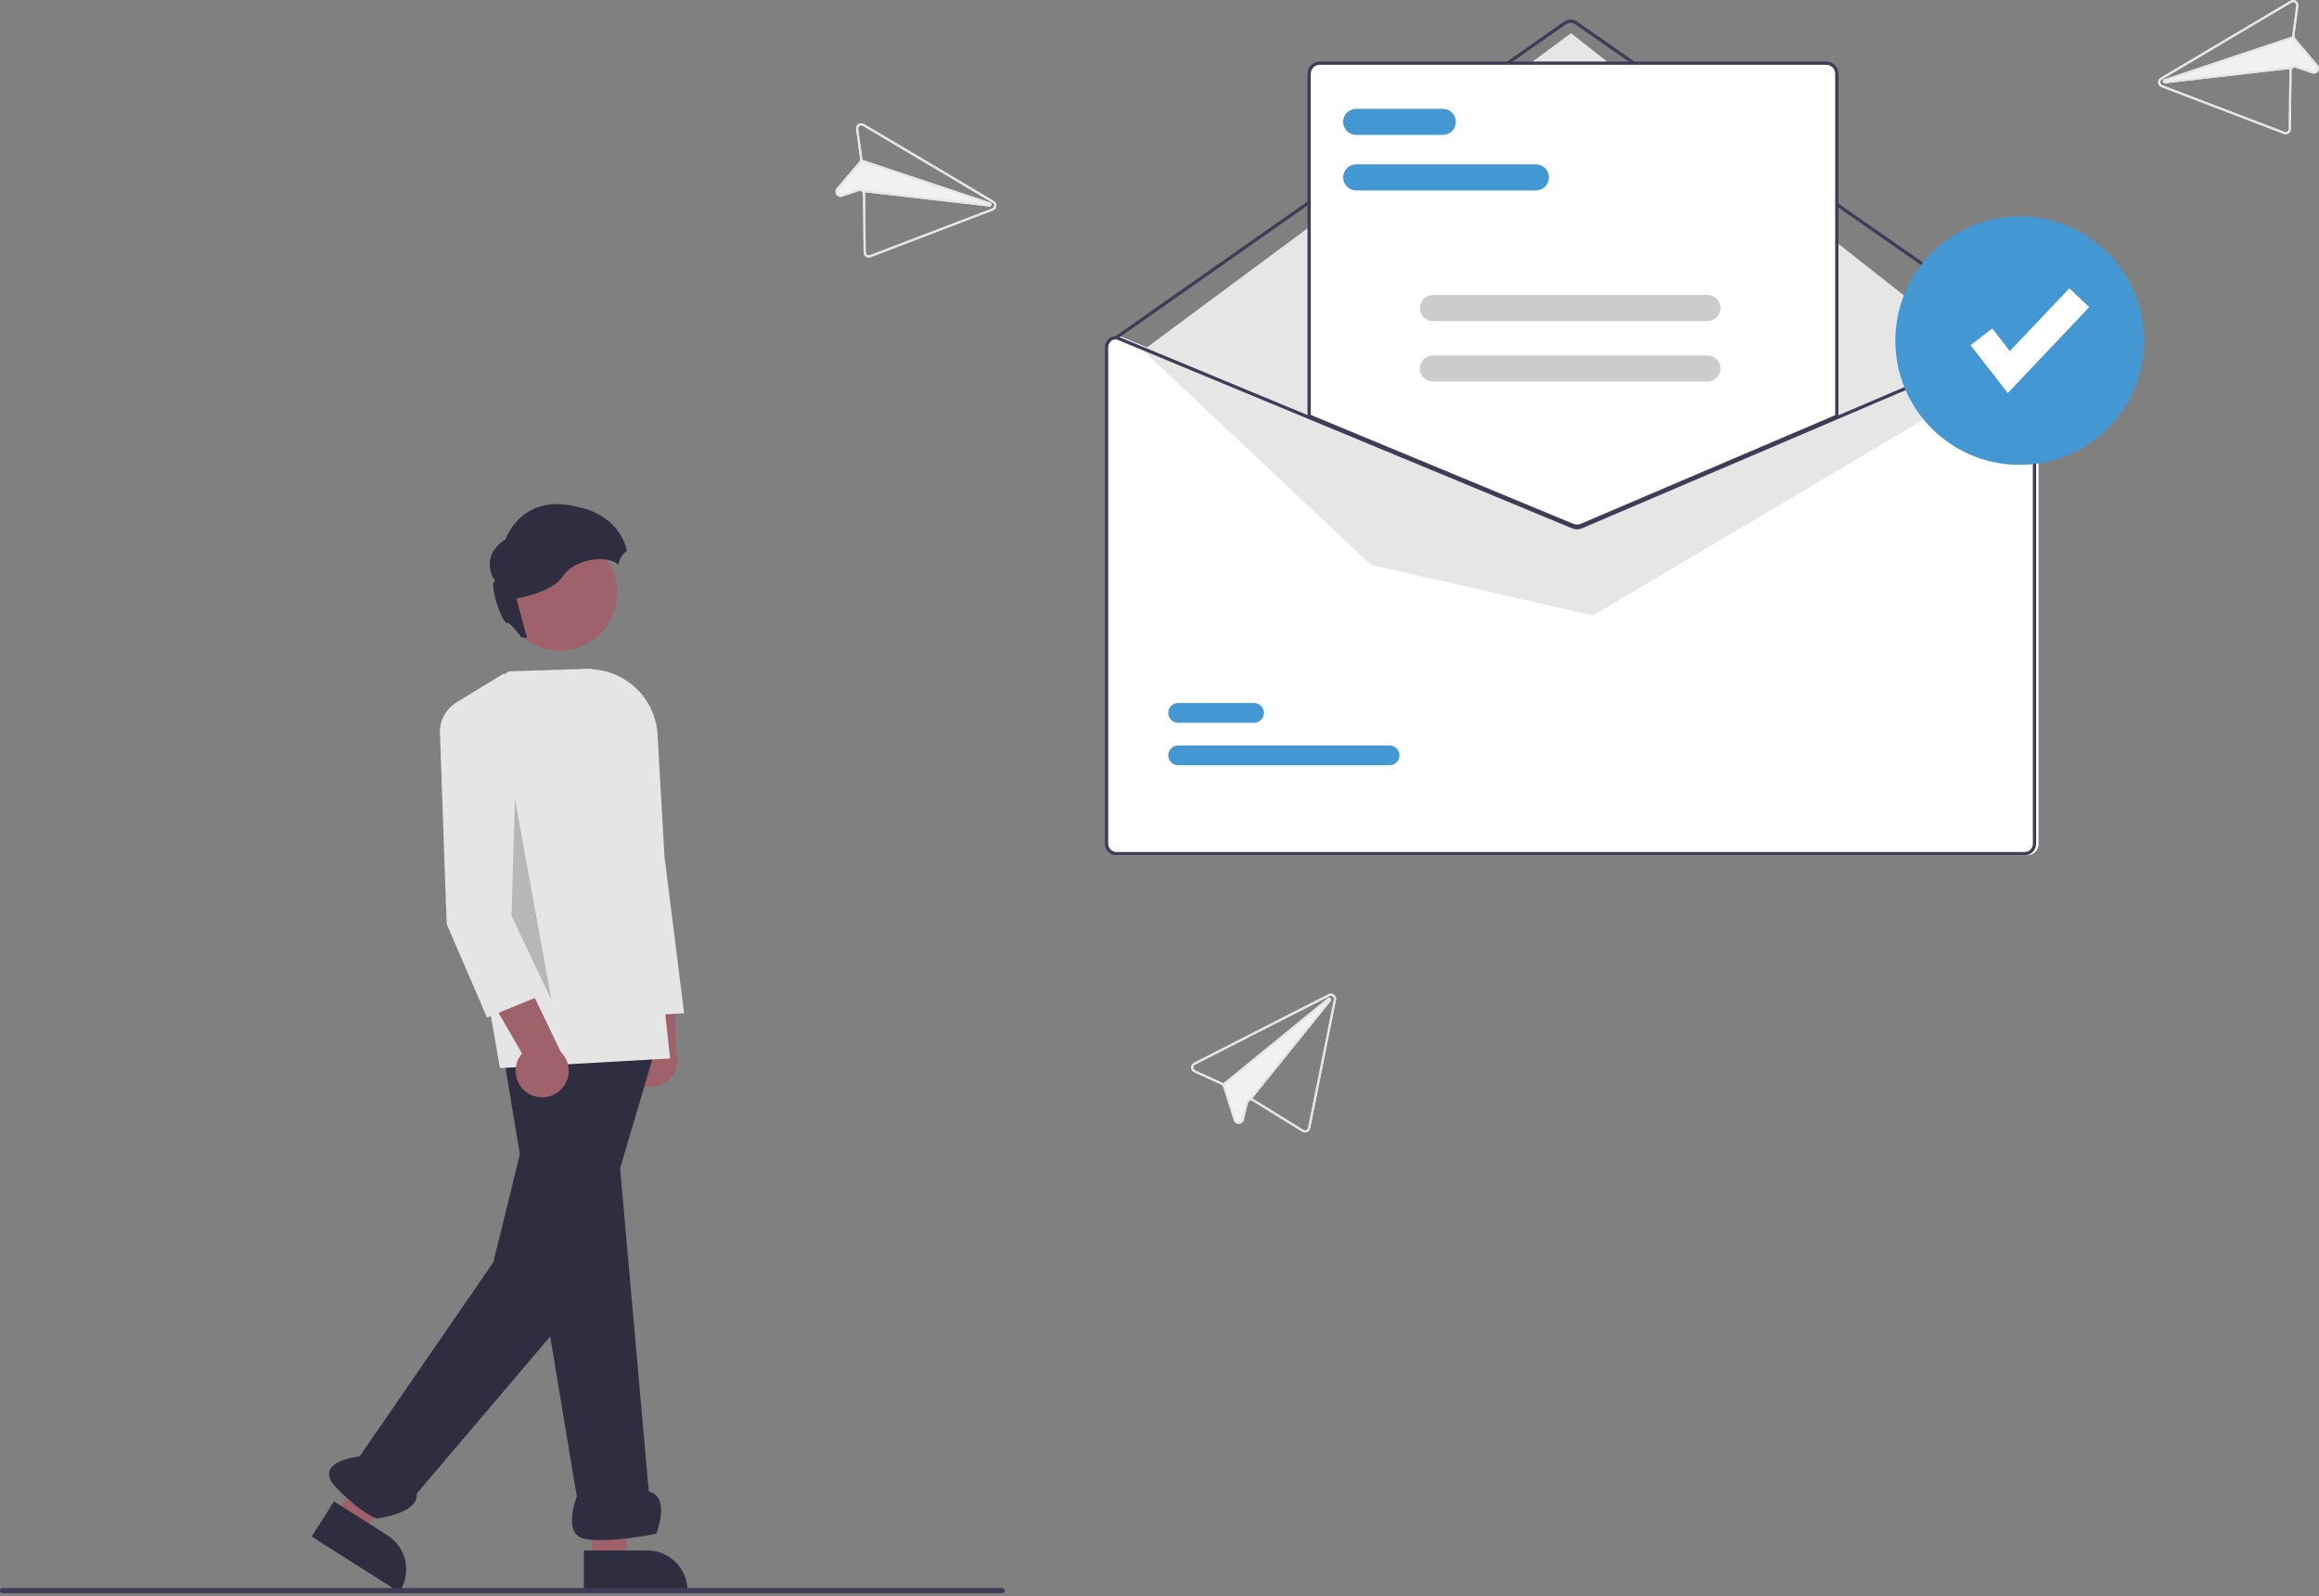 <svg width="459" height="316" viewBox="0 0 459 316" fill="none" xmlns="http://www.w3.org/2000/svg">
<rect x="0" y="0" width="459" height="316" fill="#808080" stroke="none"/>
<g clip-path="url(#clip0_19_298)">
<path d="M401.233 66.502H401.169L364.048 82.353L313.258 104.04C313.06 104.124 312.847 104.167 312.631 104.168C312.416 104.169 312.203 104.128 312.003 104.047L259.604 82.307L221.57 66.528L221.512 66.502H221.448C220.848 66.502 220.272 66.741 219.848 67.165C219.423 67.59 219.185 68.165 219.184 68.765V167.065C219.185 167.665 219.423 168.241 219.848 168.665C220.272 169.09 220.848 169.328 221.448 169.329H401.233C401.834 169.328 402.409 169.09 402.833 168.665C403.258 168.241 403.496 167.665 403.497 167.065V68.765C403.496 68.165 403.258 67.59 402.833 67.165C402.409 66.741 401.834 66.502 401.233 66.502Z" fill="white"/>
<path d="M401.395 67.148C401.329 67.148 401.264 67.128 401.21 67.09L311.783 4.811C311.511 4.622 311.188 4.521 310.857 4.522C310.525 4.523 310.202 4.624 309.931 4.814L221.148 67.09C221.078 67.139 220.991 67.158 220.907 67.143C220.823 67.128 220.748 67.08 220.699 67.01C220.65 66.94 220.63 66.853 220.645 66.769C220.659 66.685 220.707 66.61 220.777 66.56L309.56 4.285C309.94 4.019 310.392 3.877 310.856 3.876C311.319 3.875 311.772 4.016 312.153 4.28L401.58 66.559C401.636 66.599 401.679 66.655 401.701 66.72C401.723 66.786 401.724 66.856 401.703 66.922C401.683 66.987 401.642 67.045 401.586 67.086C401.531 67.126 401.464 67.148 401.395 67.148H401.395Z" fill="#3F3D56"/>
<path d="M226.221 69.356L310.944 6.566L396.31 73.824L315.31 121.842L271.333 111.818L226.221 69.356Z" fill="#E6E6E6"/>
<path d="M275.046 151.501H233.19C232.672 151.502 232.174 151.296 231.807 150.93C231.439 150.564 231.233 150.067 231.232 149.548C231.231 149.03 231.436 148.532 231.803 148.165C232.169 147.798 232.666 147.591 233.184 147.59H275.046C275.564 147.589 276.062 147.795 276.429 148.161C276.796 148.527 277.003 149.024 277.004 149.543C277.005 150.061 276.799 150.559 276.433 150.926C276.067 151.293 275.57 151.5 275.051 151.501H275.046Z" fill="#4397D2"/>
<path d="M248.207 143.094H233.19C232.672 143.094 232.175 142.889 231.808 142.523C231.441 142.156 231.234 141.66 231.233 141.141C231.233 140.623 231.438 140.125 231.803 139.758C232.169 139.391 232.666 139.184 233.184 139.183H248.207C248.464 139.182 248.718 139.232 248.956 139.33C249.194 139.428 249.409 139.572 249.591 139.753C249.773 139.934 249.918 140.15 250.017 140.387C250.115 140.624 250.166 140.879 250.167 141.135C250.167 141.392 250.117 141.647 250.019 141.884C249.921 142.122 249.777 142.338 249.596 142.519C249.414 142.701 249.199 142.846 248.961 142.944C248.724 143.043 248.47 143.094 248.213 143.094H248.207Z" fill="#4397D2"/>
<path d="M312.136 104.329C311.818 104.33 311.503 104.268 311.208 104.147L258.957 82.467V14.603C258.958 14.003 259.196 13.427 259.621 13.003C260.045 12.579 260.62 12.34 261.22 12.339H361.461C362.061 12.34 362.636 12.579 363.06 13.003C363.485 13.427 363.723 14.003 363.724 14.603V82.514L363.626 82.556L313.092 104.137C312.789 104.264 312.464 104.329 312.136 104.329Z" fill="white"/>
<path d="M312.136 104.491C311.797 104.491 311.461 104.425 311.147 104.297L258.795 82.575V14.603C258.796 13.96 259.052 13.344 259.506 12.889C259.961 12.434 260.577 12.178 261.22 12.178H361.461C362.104 12.178 362.72 12.434 363.175 12.889C363.629 13.344 363.885 13.96 363.886 14.603V82.621L313.155 104.286C312.833 104.421 312.486 104.491 312.136 104.491ZM259.442 82.143L311.393 103.699C311.878 103.896 312.42 103.893 312.903 103.69L363.239 82.194V14.603C363.239 14.131 363.051 13.679 362.718 13.346C362.384 13.013 361.932 12.825 361.461 12.825H261.22C260.749 12.825 260.297 13.013 259.963 13.346C259.63 13.679 259.442 14.131 259.442 14.603L259.442 82.143Z" fill="#3F3D56"/>
<path d="M400.748 66.502H400.684L363.562 82.353L312.773 104.04C312.575 104.124 312.362 104.167 312.146 104.168C311.931 104.169 311.718 104.128 311.518 104.047L259.119 82.307L221.085 66.528L221.027 66.502H220.962C220.362 66.502 219.787 66.741 219.363 67.165C218.938 67.59 218.7 68.165 218.699 68.765V167.065C218.7 167.665 218.938 168.241 219.363 168.665C219.787 169.09 220.362 169.328 220.962 169.329H400.748C401.348 169.328 401.924 169.09 402.348 168.665C402.772 168.241 403.011 167.665 403.012 167.065V68.765C403.011 68.165 402.772 67.59 402.348 67.165C401.924 66.741 401.348 66.502 400.748 66.502ZM402.365 167.065C402.365 167.494 402.195 167.905 401.891 168.208C401.588 168.512 401.177 168.682 400.748 168.682H220.962C220.534 168.682 220.123 168.512 219.819 168.208C219.516 167.905 219.346 167.494 219.346 167.065V68.765C219.346 68.347 219.508 67.945 219.798 67.644C220.088 67.343 220.483 67.165 220.901 67.148L259.119 83.006L311.269 104.645C311.834 104.874 312.466 104.871 313.028 104.635L363.562 83.054L400.813 67.148C401.23 67.166 401.624 67.344 401.913 67.646C402.202 67.947 402.364 68.348 402.365 68.765V167.065Z" fill="#3F3D56"/>
<path d="M304.001 37.707H268.432C267.747 37.706 267.09 37.433 266.605 36.948C266.121 36.463 265.849 35.806 265.849 35.12C265.849 34.435 266.121 33.777 266.605 33.292C267.09 32.807 267.747 32.534 268.432 32.533H304.001C304.687 32.534 305.344 32.807 305.828 33.292C306.312 33.777 306.585 34.435 306.585 35.12C306.585 35.806 306.312 36.463 305.828 36.948C305.344 37.433 304.687 37.706 304.001 37.707Z" fill="#4397D2"/>
<path d="M285.57 26.713H268.432C267.746 26.713 267.088 26.441 266.603 25.955C266.118 25.47 265.845 24.812 265.845 24.126C265.845 23.44 266.118 22.782 266.603 22.297C267.088 21.812 267.746 21.539 268.432 21.539H285.57C286.256 21.539 286.914 21.812 287.399 22.297C287.884 22.782 288.157 23.44 288.157 24.126C288.157 24.812 287.884 25.47 287.399 25.955C286.914 26.441 286.256 26.713 285.57 26.713Z" fill="#4397D2"/>
<path d="M337.943 63.576H283.62C282.934 63.575 282.277 63.302 281.793 62.817C281.309 62.332 281.037 61.674 281.037 60.989C281.037 60.303 281.309 59.646 281.793 59.161C282.277 58.676 282.934 58.403 283.62 58.402H337.943C338.629 58.403 339.286 58.676 339.77 59.161C340.255 59.646 340.527 60.303 340.527 60.989C340.527 61.674 340.255 62.332 339.77 62.817C339.286 63.302 338.629 63.575 337.943 63.576Z" fill="#CCCCCC"/>
<path d="M337.944 75.54H283.62C282.934 75.54 282.276 75.267 281.791 74.782C281.305 74.297 281.033 73.639 281.033 72.953C281.033 72.267 281.305 71.609 281.791 71.124C282.276 70.639 282.934 70.366 283.62 70.366H337.944C338.63 70.366 339.288 70.639 339.773 71.124C340.258 71.609 340.53 72.267 340.53 72.953C340.53 73.639 340.258 74.297 339.773 74.782C339.288 75.267 338.63 75.54 337.944 75.54Z" fill="#CCCCCC"/>
<path d="M399.746 92.037C413.331 92.037 424.343 81.024 424.343 67.439C424.343 53.854 413.331 42.842 399.746 42.842C386.161 42.842 375.148 53.854 375.148 67.439C375.148 81.024 386.161 92.037 399.746 92.037Z" fill="#4397D2"/>
<path d="M397.402 77.823L390.04 68.356L394.321 65.026L397.807 69.508L409.583 57.077L413.521 60.808L397.402 77.823Z" fill="white"/>
<path d="M124.498 212.816C124.069 212.184 123.784 211.467 123.662 210.713C123.54 209.96 123.585 209.188 123.794 208.454C124.003 207.72 124.37 207.04 124.869 206.463C125.369 205.886 125.989 205.426 126.686 205.114L125.086 186.628L133.564 191.222L133.783 208.073C134.229 209.278 134.217 210.605 133.749 211.803C133.282 213 132.392 213.984 131.247 214.569C130.103 215.153 128.783 215.298 127.54 214.975C126.296 214.652 125.213 213.883 124.498 212.816H124.498Z" fill="#9F616A"/>
<path d="M126.104 201.121L126.035 200.947L116.683 177.319L115.199 132.532L115.448 132.515C117.274 132.384 119.108 132.62 120.842 133.208C122.576 133.796 124.175 134.725 125.545 135.94C126.915 137.155 128.028 138.631 128.82 140.282C129.611 141.933 130.065 143.726 130.154 145.555L131.525 169.634L135.414 200.604L126.104 201.121Z" fill="#E5E5E5"/>
<path d="M66.36 299.869L71.736 303.278L87.442 284.162L79.507 279.131L66.36 299.869Z" fill="#9F616A"/>
<path d="M66.101 297.244L76.69 303.957L76.69 303.957C78.48 305.092 79.745 306.891 80.208 308.959C80.671 311.026 80.294 313.193 79.16 314.983L79.021 315.202L61.685 304.211L66.101 297.244Z" fill="#2F2E41"/>
<path d="M117.19 309.031L123.556 309.031L126.585 284.477L117.189 284.477L117.19 309.031Z" fill="#9F616A"/>
<path d="M115.567 306.953L128.103 306.952H128.104C130.223 306.953 132.255 307.794 133.753 309.293C135.251 310.791 136.093 312.823 136.093 314.942V315.201L115.567 315.202L115.567 306.953Z" fill="#2F2E41"/>
<path d="M99.178 206.15L114.165 296.293C114.165 296.293 111.217 303.664 115.639 304.646C120.061 305.629 129.889 303.664 129.889 303.664C129.889 303.664 132.837 296.293 128.415 295.31L120.061 201.125L99.178 206.15Z" fill="#2F2E41"/>
<path d="M108.023 207.758L97.64 249.908L71.17 288.342C71.17 288.342 61.343 289.325 66.748 294.73C72.153 300.135 74.61 300.627 74.61 300.627C74.61 300.627 82.963 299.644 82.472 295.713L115.015 257.408L130.135 206.284L108.023 207.758Z" fill="#2F2E41"/>
<path d="M98.962 211.47L96.455 197.161C92.679 193.214 99.814 183.457 100.609 182.397L100.142 176.329C99.745 176.261 99.381 176.063 99.108 175.766C96.765 173.377 96.923 163.953 96.931 163.553L94.346 136.663L100.777 132.911L117.041 132.387L124.983 139.271L132.633 209.552L132.361 209.567L98.962 211.47Z" fill="#E5E5E5"/>
<path d="M104.591 216.489C103.936 216.098 103.374 215.567 102.945 214.936C102.517 214.304 102.232 213.586 102.111 212.832C101.99 212.079 102.036 211.307 102.245 210.573C102.455 209.839 102.822 209.16 103.323 208.583L94.067 192.501L103.691 193.087L111.005 208.269C111.918 209.173 112.468 210.381 112.549 211.664C112.631 212.946 112.24 214.214 111.449 215.228C110.659 216.241 109.524 216.929 108.26 217.161C106.996 217.394 105.69 217.154 104.591 216.489H104.591Z" fill="#9F616A"/>
<path d="M96.394 201.451L88.41 182.943L87.076 145.135C87.03 143.893 87.326 142.662 87.93 141.576C88.535 140.491 89.426 139.591 90.506 138.976L99.717 133.347L101.704 173.093L107.648 196.847L96.394 201.451Z" fill="#E5E5E5"/>
<path d="M110.724 128.801C117.035 128.801 122.152 123.685 122.152 117.373C122.152 111.062 117.035 105.946 110.724 105.946C104.412 105.946 99.296 111.062 99.296 117.373C99.296 123.685 104.412 128.801 110.724 128.801Z" fill="#9F616A"/>
<path d="M114.856 100.5C103.347 97.181 100.08 106.72 100.08 106.72C94.532 110.4 98.006 115.015 98.006 115.015C96.606 115.326 99.405 123.517 100.338 123.31C100.836 123.199 102.116 124.728 103.203 126.177C103.575 126.177 103.946 126.212 104.312 126.284L102.205 118.488C102.205 118.488 109.307 117.4 111.485 113.979C113.569 110.705 120.427 109.672 122.379 111.858C122.495 111.23 122.731 110.629 123.075 110.091C123.342 109.682 123.69 109.332 124.099 109.065C122.373 101.731 114.856 100.5 114.856 100.5Z" fill="#2F2E41"/>
<path opacity="0.2" d="M101.889 158.612L101.252 181.361L109.166 198.042L101.889 158.007" fill="black"/>
<path d="M198.353 315.425H0.519C0.382 315.425 0.249 315.371 0.152 315.273C0.055 315.176 0 315.044 0 314.906C0 314.768 0.055 314.636 0.152 314.539C0.249 314.441 0.382 314.387 0.519 314.387H198.353C198.491 314.387 198.623 314.441 198.72 314.539C198.818 314.636 198.873 314.768 198.873 314.906C198.873 315.044 198.818 315.176 198.72 315.273C198.623 315.371 198.491 315.425 198.353 315.425Z" fill="#3F3D56"/>
<path d="M171.008 24.549C170.84 24.45 170.647 24.4 170.452 24.405C170.257 24.41 170.068 24.47 169.905 24.578C169.743 24.686 169.614 24.837 169.534 25.015C169.453 25.193 169.425 25.39 169.451 25.583L170.253 31.463C170.264 31.549 170.258 31.637 170.235 31.722C170.21 31.805 170.168 31.882 170.112 31.948L165.622 37.267C165.472 37.438 165.384 37.655 165.372 37.882C165.36 38.11 165.425 38.334 165.556 38.52L165.561 38.527C165.687 38.715 165.872 38.856 166.086 38.927C166.301 38.997 166.533 38.994 166.746 38.918L169.989 37.817C170.096 37.782 170.211 37.776 170.322 37.801C170.432 37.826 170.534 37.88 170.616 37.958C170.677 38.015 170.726 38.083 170.759 38.16C170.792 38.236 170.809 38.319 170.809 38.402L170.936 49.955C170.937 50.122 170.979 50.286 171.058 50.434C171.137 50.581 171.251 50.707 171.39 50.8C171.528 50.894 171.686 50.953 171.852 50.972C172.018 50.991 172.185 50.97 172.341 50.911L196.542 41.656C196.724 41.586 196.884 41.467 197.001 41.311C197.119 41.155 197.19 40.969 197.207 40.775C197.223 40.58 197.185 40.385 197.095 40.211C197.006 40.038 196.869 39.893 196.701 39.794L196.372 39.598L171.008 24.549V24.549ZM169.861 25.526C169.845 25.41 169.863 25.292 169.911 25.186C169.96 25.079 170.037 24.988 170.135 24.924C170.232 24.859 170.346 24.823 170.463 24.82C170.58 24.817 170.696 24.848 170.796 24.907L196.152 39.951L196.49 40.151C196.59 40.211 196.672 40.298 196.725 40.402C196.778 40.506 196.801 40.623 196.791 40.739C196.781 40.856 196.739 40.967 196.669 41.061C196.599 41.154 196.504 41.226 196.395 41.268L172.194 50.524C172.101 50.559 172 50.572 171.9 50.56C171.801 50.548 171.706 50.513 171.623 50.457C171.54 50.4 171.472 50.325 171.425 50.236C171.378 50.148 171.352 50.05 171.351 49.95L171.224 38.397C171.224 38.283 171.205 38.169 171.166 38.062L195.805 40.893C195.901 40.905 195.998 40.883 196.08 40.831C196.161 40.778 196.222 40.699 196.252 40.607C196.281 40.515 196.278 40.415 196.242 40.325C196.205 40.236 196.139 40.161 196.054 40.115C196.033 40.104 196.011 40.094 195.989 40.087L170.67 31.636C170.676 31.559 170.674 31.482 170.662 31.406L169.861 25.526L169.861 25.526Z" fill="#F1F1F1"/>
<path d="M171.008 24.549C170.84 24.45 170.647 24.4 170.452 24.405C170.257 24.41 170.068 24.47 169.905 24.578C169.743 24.686 169.614 24.837 169.534 25.015C169.453 25.193 169.425 25.39 169.451 25.583L170.253 31.463C170.264 31.549 170.258 31.637 170.235 31.722C170.21 31.805 170.168 31.882 170.112 31.948L165.622 37.267C165.472 37.438 165.384 37.655 165.372 37.882C165.36 38.11 165.425 38.334 165.556 38.52L165.561 38.527C165.687 38.715 165.872 38.856 166.086 38.927C166.301 38.997 166.533 38.994 166.746 38.918L169.989 37.817C170.096 37.782 170.211 37.776 170.322 37.801C170.432 37.826 170.534 37.88 170.616 37.958C170.677 38.015 170.726 38.083 170.759 38.16C170.792 38.236 170.809 38.319 170.809 38.402L170.936 49.955C170.937 50.122 170.979 50.286 171.058 50.434C171.137 50.581 171.251 50.707 171.39 50.8C171.528 50.894 171.686 50.953 171.852 50.972C172.018 50.991 172.185 50.97 172.341 50.911L196.542 41.656C196.724 41.586 196.884 41.467 197.001 41.311C197.119 41.155 197.19 40.969 197.207 40.775C197.223 40.58 197.185 40.385 197.095 40.211C197.006 40.038 196.869 39.893 196.701 39.794L196.372 39.598L171.008 24.549V24.549ZM169.861 25.526C169.845 25.41 169.863 25.292 169.911 25.186C169.96 25.079 170.037 24.988 170.135 24.924C170.232 24.859 170.346 24.823 170.463 24.82C170.58 24.817 170.696 24.848 170.796 24.907L196.152 39.951L196.49 40.151C196.59 40.211 196.672 40.298 196.725 40.402C196.778 40.506 196.801 40.623 196.791 40.739C196.781 40.856 196.739 40.967 196.669 41.061C196.599 41.154 196.504 41.226 196.395 41.268L172.194 50.524C172.101 50.559 172 50.572 171.9 50.56C171.801 50.548 171.706 50.513 171.623 50.457C171.54 50.4 171.472 50.325 171.425 50.236C171.378 50.148 171.352 50.05 171.351 49.95L171.224 38.397C171.224 38.283 171.205 38.169 171.166 38.062C171.112 37.907 171.021 37.767 170.9 37.655C170.884 37.639 170.866 37.624 170.848 37.609L170.847 37.607C170.711 37.495 170.548 37.419 170.375 37.387C170.202 37.355 170.023 37.368 169.856 37.425L166.612 38.527C166.484 38.573 166.344 38.575 166.215 38.532C166.086 38.489 165.975 38.404 165.901 38.29L165.899 38.286C165.819 38.175 165.78 38.04 165.787 37.904C165.794 37.767 165.848 37.637 165.939 37.535L170.428 32.216C170.476 32.16 170.518 32.099 170.552 32.034L170.554 32.033C170.587 31.971 170.614 31.905 170.633 31.837C170.653 31.772 170.665 31.704 170.67 31.636C170.676 31.559 170.674 31.482 170.662 31.406L169.861 25.526V25.526Z" fill="#E5E5E5"/>
<path d="M170.67 31.636L195.989 40.087C196.011 40.094 196.033 40.104 196.054 40.115C196.139 40.161 196.205 40.236 196.241 40.326C196.278 40.416 196.281 40.515 196.252 40.607C196.222 40.7 196.161 40.779 196.08 40.831C195.998 40.883 195.901 40.905 195.805 40.893L171.166 38.062L170.731 38.012L170.779 37.601L170.847 37.607L170.848 37.609L195.852 40.48L170.554 32.033L170.552 32.034L170.443 31.997L170.574 31.603L170.67 31.636Z" fill="#E5E5E5"/>
<path d="M453.363 0.145L427.999 15.193L427.67 15.389C427.502 15.488 427.365 15.633 427.276 15.807C427.186 15.98 427.148 16.176 427.164 16.37C427.181 16.565 427.252 16.751 427.37 16.907C427.487 17.062 427.646 17.182 427.829 17.251L452.03 26.507C452.185 26.566 452.353 26.587 452.519 26.567C452.684 26.548 452.843 26.489 452.981 26.396C453.12 26.302 453.233 26.176 453.313 26.029C453.392 25.882 453.434 25.717 453.435 25.55L453.562 13.997C453.562 13.914 453.579 13.832 453.612 13.755C453.645 13.679 453.694 13.61 453.755 13.554C453.837 13.476 453.939 13.421 454.049 13.396C454.16 13.371 454.275 13.377 454.382 13.413L457.625 14.513C457.837 14.59 458.07 14.593 458.284 14.522C458.499 14.451 458.684 14.311 458.81 14.123L458.815 14.116C458.946 13.93 459.011 13.705 458.999 13.478C458.987 13.251 458.899 13.034 458.749 12.863L454.259 7.544C454.203 7.477 454.161 7.4 454.136 7.317C454.113 7.233 454.107 7.145 454.118 7.058L454.92 1.178C454.946 0.985 454.917 0.788 454.837 0.611C454.757 0.433 454.628 0.281 454.465 0.174C454.303 0.066 454.113 0.006 453.918 0.001C453.723 -0.005 453.531 0.045 453.363 0.145V0.145ZM454.51 1.122L453.708 7.002C453.697 7.078 453.695 7.154 453.701 7.231L428.382 15.682C428.359 15.69 428.338 15.699 428.317 15.711C428.232 15.757 428.165 15.831 428.129 15.921C428.093 16.011 428.09 16.11 428.119 16.203C428.149 16.295 428.21 16.374 428.291 16.426C428.373 16.478 428.47 16.5 428.566 16.488L453.205 13.657C453.166 13.765 453.146 13.878 453.147 13.992L453.02 25.545C453.019 25.645 452.993 25.744 452.946 25.832C452.899 25.92 452.831 25.996 452.748 26.052C452.665 26.108 452.57 26.144 452.47 26.156C452.371 26.167 452.27 26.155 452.177 26.119L427.976 16.864C427.867 16.822 427.772 16.75 427.702 16.656C427.632 16.563 427.59 16.451 427.58 16.335C427.57 16.219 427.593 16.102 427.646 15.998C427.699 15.894 427.781 15.807 427.881 15.747L428.219 15.547L453.574 0.503C453.675 0.443 453.791 0.413 453.908 0.416C454.025 0.419 454.139 0.455 454.236 0.519C454.334 0.584 454.411 0.675 454.46 0.781C454.508 0.888 454.526 1.006 454.51 1.122V1.122Z" fill="#F1F1F1"/>
<path d="M453.363 0.145L427.999 15.193L427.67 15.389C427.502 15.488 427.365 15.633 427.276 15.807C427.186 15.98 427.148 16.176 427.164 16.37C427.181 16.565 427.252 16.751 427.37 16.907C427.487 17.062 427.646 17.182 427.829 17.251L452.03 26.507C452.185 26.566 452.353 26.587 452.519 26.567C452.684 26.548 452.843 26.489 452.981 26.396C453.12 26.302 453.233 26.176 453.313 26.029C453.392 25.882 453.434 25.717 453.435 25.55L453.562 13.997C453.562 13.914 453.579 13.832 453.612 13.755C453.645 13.679 453.694 13.61 453.755 13.554C453.837 13.476 453.939 13.421 454.049 13.396C454.16 13.371 454.275 13.377 454.382 13.413L457.625 14.513C457.837 14.59 458.07 14.593 458.284 14.522C458.499 14.451 458.684 14.311 458.81 14.123L458.815 14.116C458.946 13.93 459.011 13.705 458.999 13.478C458.987 13.251 458.899 13.034 458.749 12.863L454.259 7.544C454.203 7.477 454.161 7.4 454.136 7.317C454.113 7.233 454.107 7.145 454.118 7.058L454.92 1.178C454.946 0.985 454.917 0.788 454.837 0.611C454.757 0.433 454.628 0.281 454.465 0.174C454.303 0.066 454.113 0.006 453.918 0.001C453.723 -0.005 453.531 0.045 453.363 0.145V0.145ZM454.51 1.122L453.708 7.002C453.697 7.078 453.695 7.154 453.701 7.231C453.706 7.299 453.718 7.367 453.738 7.433C453.757 7.501 453.783 7.566 453.817 7.629L453.818 7.63C453.853 7.695 453.894 7.756 453.942 7.811L458.432 13.13C458.523 13.232 458.577 13.363 458.584 13.499C458.591 13.636 458.552 13.771 458.472 13.882L458.47 13.885C458.395 13.999 458.285 14.084 458.156 14.127C458.027 14.17 457.887 14.168 457.759 14.122L454.515 13.02C454.348 12.964 454.169 12.951 453.996 12.983C453.822 13.014 453.66 13.09 453.524 13.202L453.523 13.204C453.505 13.219 453.487 13.235 453.47 13.251C453.35 13.363 453.259 13.502 453.205 13.657C453.166 13.765 453.146 13.878 453.147 13.992L453.02 25.545C453.019 25.645 452.993 25.744 452.946 25.832C452.899 25.92 452.831 25.996 452.748 26.052C452.665 26.108 452.57 26.144 452.47 26.156C452.371 26.167 452.27 26.155 452.177 26.119L427.976 16.864C427.867 16.822 427.772 16.75 427.702 16.656C427.632 16.563 427.59 16.451 427.58 16.335C427.57 16.219 427.593 16.102 427.646 15.998C427.699 15.894 427.781 15.807 427.881 15.747L428.219 15.547L453.574 0.503C453.675 0.443 453.791 0.413 453.908 0.416C454.025 0.419 454.139 0.455 454.236 0.519C454.334 0.584 454.411 0.675 454.46 0.781C454.508 0.888 454.526 1.006 454.51 1.122V1.122Z" fill="#E5E5E5"/>
<path d="M453.796 7.198L453.928 7.592L453.818 7.63L453.817 7.628L428.519 16.075L453.523 13.204L453.524 13.202L453.592 13.196L453.64 13.607L453.205 13.657L428.566 16.488C428.47 16.5 428.373 16.478 428.291 16.426C428.21 16.374 428.149 16.295 428.119 16.203C428.09 16.11 428.093 16.011 428.129 15.921C428.166 15.831 428.232 15.757 428.317 15.711C428.338 15.699 428.359 15.69 428.382 15.682L453.701 7.231L453.796 7.198Z" fill="#E5E5E5"/>
<path d="M236.324 210.411C236.15 210.5 236.005 210.636 235.905 210.803C235.806 210.971 235.755 211.163 235.759 211.358C235.764 211.553 235.823 211.743 235.93 211.906C236.037 212.069 236.188 212.198 236.366 212.279L241.764 214.744C241.843 214.781 241.914 214.833 241.974 214.897C242.03 214.963 242.073 215.039 242.099 215.122L244.195 221.76C244.26 221.978 244.396 222.168 244.582 222.3C244.767 222.431 244.992 222.497 245.219 222.485L245.228 222.485C245.454 222.479 245.671 222.398 245.846 222.254C246.021 222.11 246.142 221.912 246.191 221.692L246.994 218.363C247.021 218.253 247.078 218.153 247.158 218.073C247.238 217.993 247.338 217.936 247.448 217.908C247.529 217.887 247.613 217.882 247.695 217.895C247.777 217.908 247.856 217.937 247.926 217.982L257.759 224.049C257.901 224.137 258.062 224.19 258.229 224.201C258.396 224.213 258.563 224.184 258.716 224.117C258.869 224.05 259.003 223.948 259.108 223.818C259.213 223.689 259.285 223.536 259.318 223.372L264.429 197.971C264.468 197.78 264.452 197.581 264.383 197.399C264.314 197.216 264.195 197.056 264.039 196.938C263.884 196.82 263.698 196.749 263.504 196.732C263.309 196.714 263.114 196.752 262.94 196.841L262.599 197.015L236.324 210.411ZM236.537 211.903C236.431 211.854 236.34 211.776 236.276 211.678C236.212 211.58 236.176 211.466 236.174 211.349C236.172 211.232 236.202 211.117 236.262 211.016C236.322 210.916 236.409 210.834 236.514 210.781L262.78 197.39L263.13 197.211C263.234 197.159 263.351 197.136 263.467 197.147C263.583 197.157 263.695 197.2 263.788 197.271C263.881 197.341 263.952 197.437 263.994 197.546C264.035 197.655 264.045 197.774 264.023 197.888L258.912 223.289C258.892 223.388 258.849 223.479 258.786 223.557C258.723 223.635 258.642 223.697 258.55 223.736C258.458 223.776 258.358 223.793 258.258 223.786C258.158 223.779 258.062 223.748 257.976 223.695L248.144 217.629C248.048 217.567 247.941 217.523 247.83 217.498L263.39 198.186C263.451 198.112 263.485 198.018 263.484 197.921C263.484 197.824 263.45 197.73 263.387 197.656C263.325 197.582 263.239 197.532 263.144 197.514C263.049 197.497 262.95 197.513 262.866 197.56C262.845 197.572 262.826 197.585 262.807 197.6L242.133 214.484C242.072 214.437 242.005 214.398 241.935 214.367L236.537 211.903Z" fill="#F1F1F1"/>
<path d="M236.324 210.411C236.15 210.5 236.005 210.636 235.905 210.803C235.806 210.971 235.755 211.163 235.759 211.358C235.764 211.553 235.823 211.743 235.93 211.906C236.037 212.069 236.188 212.198 236.366 212.279L241.764 214.744C241.843 214.781 241.914 214.833 241.974 214.897C242.03 214.963 242.073 215.039 242.099 215.122L244.195 221.76C244.26 221.978 244.396 222.168 244.582 222.3C244.767 222.431 244.992 222.497 245.219 222.485L245.228 222.485C245.454 222.479 245.671 222.398 245.846 222.254C246.021 222.11 246.142 221.912 246.191 221.692L246.994 218.363C247.021 218.253 247.078 218.153 247.158 218.073C247.238 217.993 247.338 217.936 247.448 217.908C247.529 217.887 247.613 217.882 247.695 217.895C247.777 217.908 247.856 217.937 247.926 217.982L257.759 224.049C257.901 224.137 258.062 224.19 258.229 224.201C258.396 224.213 258.563 224.184 258.716 224.117C258.869 224.05 259.003 223.948 259.108 223.818C259.213 223.689 259.285 223.536 259.318 223.372L264.429 197.971C264.468 197.78 264.452 197.581 264.383 197.399C264.314 197.216 264.195 197.056 264.039 196.938C263.884 196.82 263.698 196.749 263.504 196.732C263.309 196.714 263.114 196.752 262.94 196.841L262.599 197.015L236.324 210.411ZM236.537 211.903C236.431 211.854 236.34 211.776 236.276 211.678C236.212 211.58 236.176 211.466 236.174 211.349C236.172 211.232 236.202 211.117 236.262 211.016C236.322 210.916 236.409 210.834 236.514 210.781L262.78 197.39L263.13 197.211C263.234 197.159 263.351 197.136 263.467 197.147C263.583 197.157 263.695 197.2 263.788 197.271C263.881 197.341 263.952 197.437 263.994 197.546C264.035 197.655 264.045 197.774 264.023 197.888L258.912 223.289C258.892 223.388 258.849 223.479 258.786 223.557C258.723 223.635 258.642 223.697 258.55 223.736C258.458 223.776 258.358 223.793 258.258 223.786C258.158 223.779 258.062 223.748 257.976 223.695L248.144 217.628C248.048 217.567 247.941 217.523 247.83 217.498C247.67 217.461 247.503 217.464 247.344 217.506C247.322 217.511 247.299 217.518 247.277 217.525L247.275 217.525C247.107 217.58 246.956 217.677 246.837 217.807C246.717 217.936 246.633 218.094 246.591 218.265L245.789 221.596C245.76 221.729 245.686 221.848 245.581 221.934C245.476 222.02 245.344 222.068 245.208 222.071L245.204 222.071C245.068 222.079 244.933 222.04 244.821 221.961C244.71 221.881 244.628 221.767 244.591 221.635L242.495 214.998C242.473 214.927 242.444 214.86 242.407 214.796L242.407 214.794C242.372 214.733 242.331 214.675 242.284 214.623C242.239 214.571 242.188 214.524 242.133 214.484C242.072 214.437 242.005 214.398 241.935 214.367L236.537 211.903Z" fill="#E5E5E5"/>
<path d="M242.133 214.484L262.807 197.6C262.826 197.585 262.845 197.572 262.866 197.561C262.95 197.513 263.049 197.497 263.144 197.514C263.239 197.532 263.325 197.582 263.387 197.656C263.45 197.731 263.484 197.824 263.484 197.921C263.485 198.018 263.451 198.112 263.39 198.187L247.83 217.499L247.555 217.84L247.233 217.579L247.275 217.526L247.277 217.526L263.066 197.926L242.407 214.794L242.407 214.796L242.317 214.868L242.055 214.547L242.133 214.484Z" fill="#E5E5E5"/>
</g>
<defs>
<clipPath id="clip0_19_298">
<rect width="459" height="315.425" fill="white"/>
</clipPath>
</defs>
</svg>
